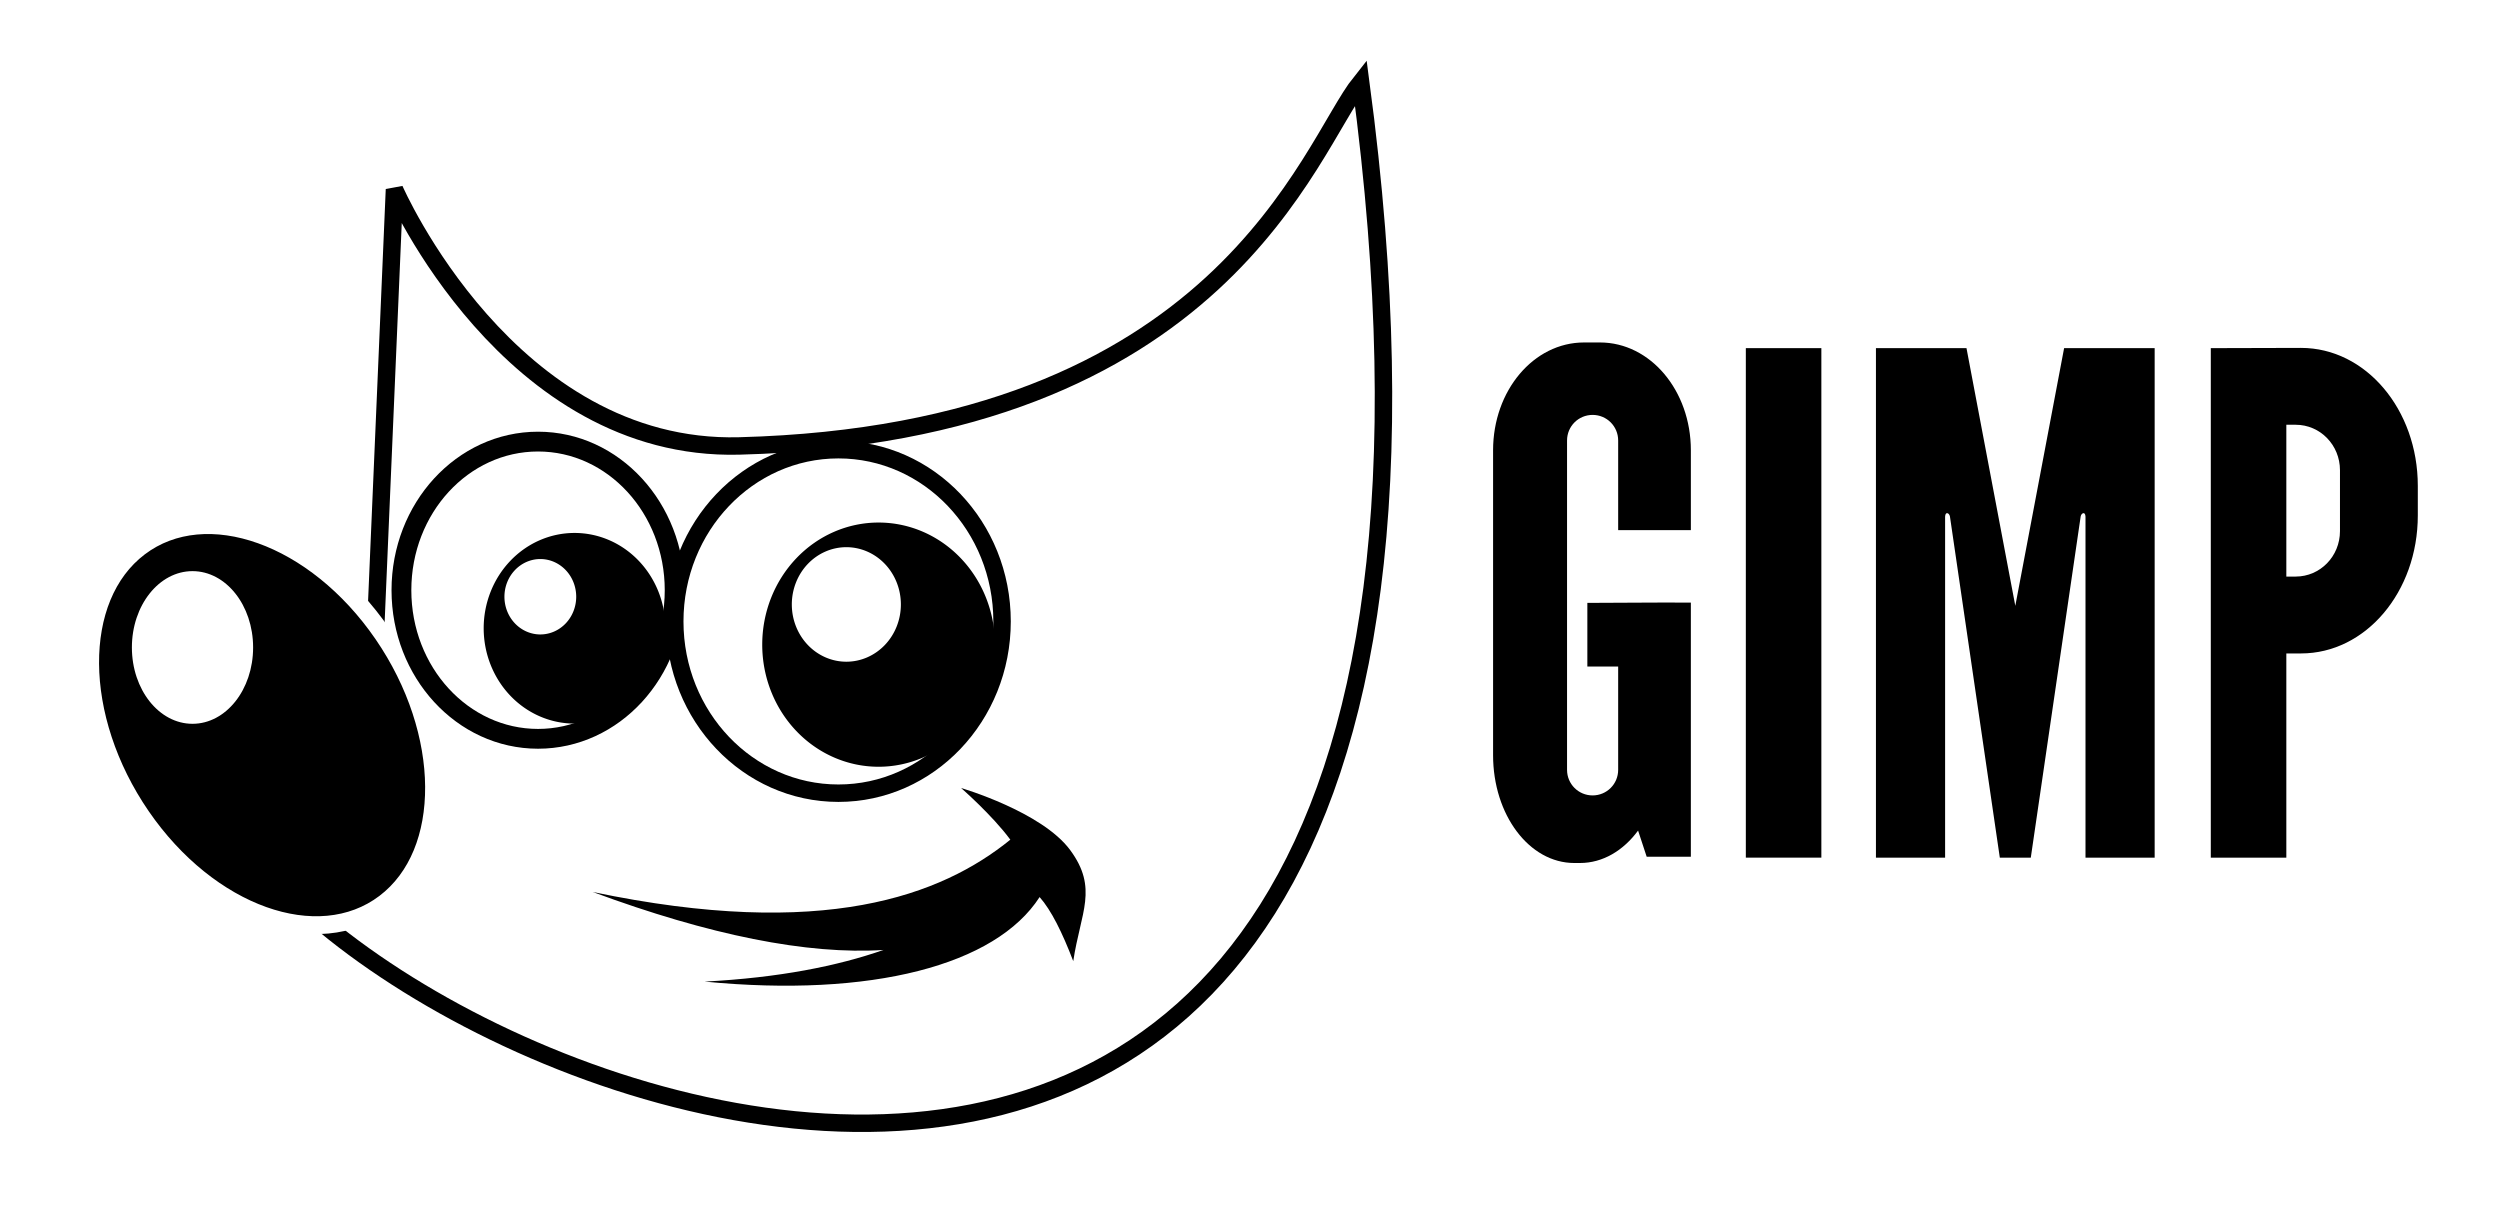 <?xml version="1.0" encoding="UTF-8" standalone="no"?>
<!-- Created with Inkscape (http://www.inkscape.org/) -->

<svg
   version="1.1"
   id="svg824"
   width="1825.015"
   height="880"
   viewBox="0 0 1825.015 880"
   sodipodi:docname="logo-gimp2.svg"
   inkscape:version="1.1 (c68e22c387, 2021-05-23)"
   xmlns:inkscape="http://www.inkscape.org/namespaces/inkscape"
   xmlns:sodipodi="http://sodipodi.sourceforge.net/DTD/sodipodi-0.dtd"
   xmlns:xlink="http://www.w3.org/1999/xlink"
   xmlns="http://www.w3.org/2000/svg"
   xmlns:svg="http://www.w3.org/2000/svg">
  <defs
     id="defs828">
    <linearGradient
       id="linearGradient8939"
       y2="31.57"
       xlink:href="#linearGradient8524"
       gradientUnits="userSpaceOnUse"
       y1="23.362"
       x2="5.985"
       x1="6.305"
       gradientTransform="rotate(-36.833,-88.331,-226.177)" />
    <linearGradient
       id="linearGradient8935"
       y2="46.986"
       xlink:href="#linearGradient8524"
       gradientUnits="userSpaceOnUse"
       y1="19.111"
       x2="39.525"
       x1="14.969"
       gradientTransform="translate(133.229,-105.433)" />
    <linearGradient
       id="linearGradient8524">
      <stop
         id="stop8526"
         stop-color="#fff"
         offset="0" />
      <stop
         id="stop8528"
         stop-color="#fff"
         stop-opacity="0"
         offset="1" />
    </linearGradient>
  </defs>
  <sodipodi:namedview
     id="namedview826"
     pagecolor="#ffffff"
     bordercolor="#666666"
     borderopacity="1.0"
     inkscape:pageshadow="2"
     inkscape:pageopacity="0.0"
     inkscape:pagecheckerboard="0"
     showgrid="false"
     inkscape:zoom="0.35355339"
     inkscape:cx="680.23672"
     inkscape:cy="445.47727"
     inkscape:window-width="1920"
     inkscape:window-height="1009"
     inkscape:window-x="-8"
     inkscape:window-y="-8"
     inkscape:window-maximized="1"
     inkscape:current-layer="g830"
     width="1825.015px" />
  <g
     inkscape:groupmode="layer"
     inkscape:label="Image"
     id="g830">
    <rect
       style="opacity:1;fill:#ffffff;fill-opacity:1;stroke:none;stroke-width:6.968;stroke-linecap:round;stroke-linejoin:round"
       id="rect40622"
       width="1825.015"
       height="880"
       x="0"
       y="0" />
    <path
       id="rect35388-49-6-9"
       style="fill:#000000;fill-opacity:1;stroke:none;stroke-width:135.649;stroke-linecap:round;stroke-linejoin:round;stroke-opacity:1"
       d="m 1369.448,254.146 v 371.935 h 50.49 V 377.202 c 0.14,-4.114 3.079,-2.729 3.53,-0.169 12.118,82.524 36.406,249.047 36.406,249.047 h 6.698 9.218 6.698 c 0,0 24.288,-166.523 36.406,-249.047 0.451,-2.56 3.39,-3.945 3.531,0.169 v 248.879 h 50.489 V 254.146 h -66.102 l -35.629,188.121 -35.636,-188.121 z" />
    <path
       id="rect32185"
       style="fill:#000000;fill-opacity:1;stroke:none;stroke-width:48.661;stroke-linecap:round;stroke-linejoin:round;stroke-opacity:1"
       d="m 1156.348,250 c -36.776,0 -66.387,35.104 -66.387,78.708 v 222.584 c 0,43.604 26.437,78.708 59.274,78.708 h 4.172 c 16.663,0 31.656,-9.068 42.405,-23.671 l 6.284,19.11 h 32.241 c 0,-64.703 0,-130.071 0,-185.524 -25.395,-0.207 -50.355,0.201 -75.559,0.201 v 46.434 h 22.492 v 75.456 c 0,10.336 -8.321,18.657 -18.657,18.657 -10.336,0 -18.657,-8.321 -18.657,-18.657 V 321.543 c 0,-10.336 8.321,-18.657 18.657,-18.657 10.336,0 18.657,8.321 18.657,18.657 v 65.473 h 53.068 v -58.309 c 0,-43.604 -29.604,-78.708 -66.38,-78.708 z"
       sodipodi:nodetypes="ssssscccccccssssssccsss" />
    <rect
       style="fill:#000000;fill-opacity:1;stroke:none;stroke-width:167.195;stroke-linecap:round;stroke-linejoin:round;stroke-opacity:1"
       id="rect35388-49"
       width="55.136"
       height="371.933"
       x="1274.468"
       y="254.146" />
    <path
       id="rect35388-49-5"
       style="fill:#000000;fill-opacity:1;stroke:none;stroke-width:167.195;stroke-linecap:round;stroke-linejoin:round;stroke-opacity:1"
       d="m 1613.896,254.146 v 371.935 h 55.141 V 477.015 h 10.708 c 47.239,0 85.27,-44.928 85.27,-100.733 v -21.585 c 0,-55.805 -38.032,-100.733 -85.27,-100.733 -22.047,0.059 -43.685,0.181 -65.849,0.181 z m 55.141,55.931 h 6.821 c 17.915,0 32.338,14.793 32.338,33.167 v 44.491 c 0,18.375 -14.423,33.167 -32.338,33.167 h -6.821 z"
       sodipodi:nodetypes="ccccssscccsssscc" />
    <path
       id="path8887"
       d="m 287.963,138.261 c 0,0 83.375,191.679 251.699,187.286 C 892.407,316.263 955.228,107.724 993.342,60 1151.474,1247.342 128.352,736.093 156.814,549.438 338.233,493.718 273.606,472.883 273.606,472.883 Z"
       fill="#ffffff"
       style="fill-rule:evenodd;stroke-width:12.733;stroke:#000000;stroke-opacity:1;stroke-miterlimit:4;stroke-dasharray:none" />
    <path
       id="path8889"
       d="m 701.61,575.258 c 0,0 22.664,19.726 35.938,37.719 -50.274,40.74 -136.203,73.56 -304.884,38.159 85.15,31.547 156.882,45.942 212.297,42.332 -33.641,11.734 -76.011,20.262 -130.605,23.104 121.732,11.841 212.491,-11.89 244.563,-61.708 8.459,9.527 16.545,25.847 24.558,46.785 5.413,-35.849 18.422,-53.097 -2.261,-81.118 -20.742,-28.093 -79.613,-45.273 -79.613,-45.273 z"
       style="fill-rule:evenodd;stroke-width:38" />
    <ellipse
       id="path8893"
       transform="matrix(0.797,-0.604,0.566,0.824,0,0)"
       cy="538.221"
       stroke-width="12.74"
       rx="110.275"
       ry="157.665"
       stroke-miterlimit="10"
       stroke="#ffffff"
       cx="-142.158"
       style="fill-rule:evenodd" />
    <ellipse
       id="path8897"
       rx="44.247"
       ry="55.723"
       cy="472.657"
       cx="140.527"
       fill="#ffffff"
       style="fill-rule:evenodd;stroke-width:38" />
    <ellipse
       id="path8899"
       cy="430.858"
       stroke-width="14.453"
       fill="#ffffff"
       rx="99.727"
       ry="108.489"
       stroke-miterlimit="10"
       stroke="#000000"
       cx="392.77"
       style="fill-rule:evenodd" />
    <path
       id="path8907"
       d="m 419.427,389.059 a 66.329,69.612 0 0 0 -66.336,69.616 66.329,69.612 0 0 0 66.336,69.555 66.329,69.612 0 0 0 66.336,-69.555 66.329,69.612 0 0 0 -66.336,-69.616 z m -24.956,19.042 a 26.221,27.518 0 0 1 26.166,27.527 26.221,27.518 0 0 1 -26.166,27.527 26.221,27.518 0 0 1 -26.229,-27.527 26.221,27.518 0 0 1 26.229,-27.527 z"
       style="fill-rule:evenodd;stroke-width:38" />
    <ellipse
       id="path8901"
       cy="453.657"
       stroke-width="12.733"
       fill="#ffffff"
       rx="119.471"
       ry="125.38"
       stroke-miterlimit="10"
       stroke="#000000"
       cx="612.044"
       style="fill-rule:evenodd;stroke-width:12.733;stroke-miterlimit:10;stroke-dasharray:none" />
    <path
       id="path8903"
       d="m 641.342,381.459 a 84.926,89.125 0 0 0 -84.907,89.11 84.926,89.125 0 0 0 84.907,89.167 84.926,89.125 0 0 0 84.968,-89.167 84.926,89.125 0 0 0 -84.968,-89.11 z m -23.503,17.985 a 39.824,41.792 0 0 1 39.805,41.838 39.824,41.792 0 0 1 -39.805,41.773 39.824,41.792 0 0 1 -39.805,-41.773 39.824,41.792 0 0 1 39.805,-41.838 z"
       style="fill-rule:evenodd;stroke-width:38" />
  </g>
</svg>
